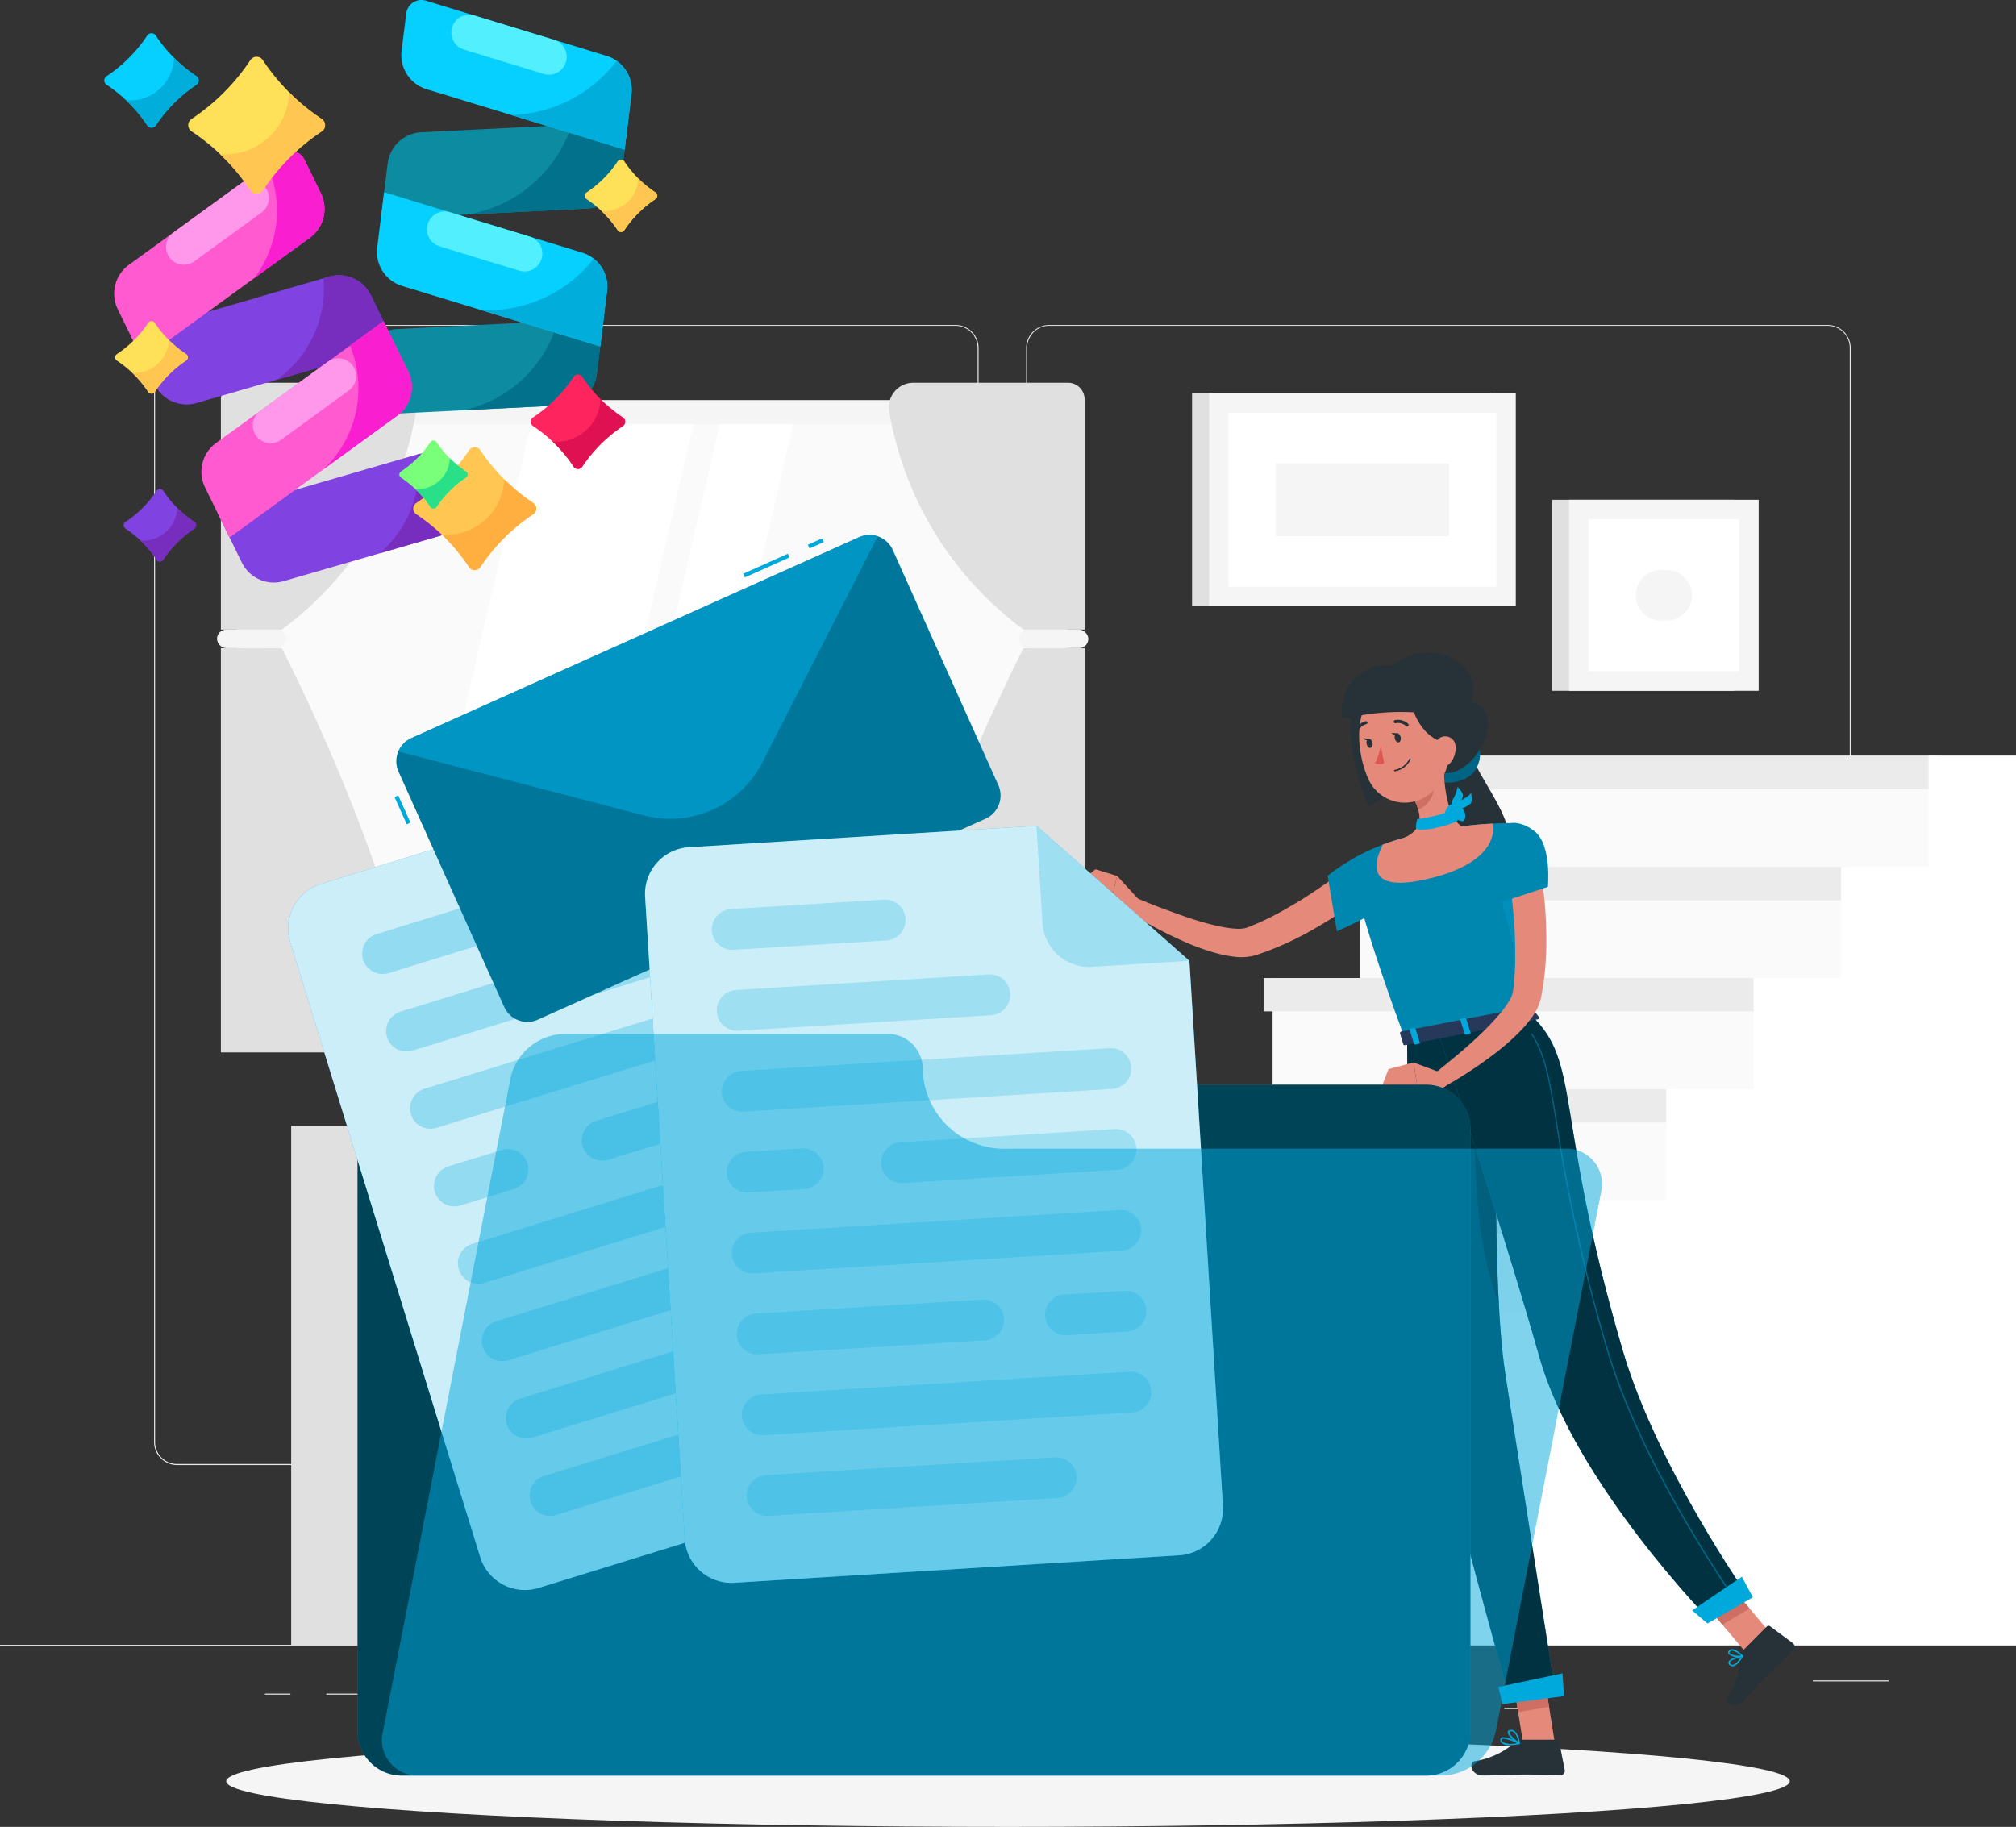 <svg xmlns="http://www.w3.org/2000/svg" width="164.138" height="148.767" viewBox="0 0 164.138 148.767">
    <rect x="0" y="0" width="164.138" height="148.767" fill="#333333" stroke="none"/>
    <g id="Group_12676" data-name="Group 12676" transform="translate(-98 -270)">
        <g id="Group_12675" data-name="Group 12675" transform="translate(98 270)">
            <g id="Documents-rafiki_1_" data-name="Documents-rafiki (1)" transform="translate(0 26.464)">
                <g id="freepik--background-complete--inject-11">
                    <rect id="Rectangle_6158" data-name="Rectangle 6158" width="164.138" height="0.082" transform="translate(0 107.477)" fill="#e6e6e6"/>
                    <rect id="Rectangle_6159" data-name="Rectangle 6159" width="6.162" height="0.082" transform="translate(147.602 110.373)" fill="#e6e6e6"/>
                    <rect id="Rectangle_6160" data-name="Rectangle 6160" width="2.853" height="0.082" transform="translate(122.47 112.625)" fill="#e6e6e6"/>
                    <rect id="Rectangle_6161" data-name="Rectangle 6161" width="6.355" height="0.082" transform="translate(91.904 111.492)" fill="#e6e6e6"/>
                    <rect id="Rectangle_6162" data-name="Rectangle 6162" width="14.178" height="0.082" transform="translate(26.567 111.449)" fill="#e6e6e6"/>
                    <rect id="Rectangle_6163" data-name="Rectangle 6163" width="2.078" height="0.082" transform="translate(21.568 111.449)" fill="#e6e6e6"/>
                    <rect id="Rectangle_6164" data-name="Rectangle 6164" width="30.753" height="0.082" transform="translate(62.142 109.506)" fill="#e6e6e6"/>
                    <path id="Path_58693" data-name="Path 58693" d="M103.468,147.836H40.081a1.874,1.874,0,0,1-1.871-1.874v-89.1A1.874,1.874,0,0,1,40.081,55h63.387a1.874,1.874,0,0,1,1.874,1.874v89.087A1.874,1.874,0,0,1,103.468,147.836ZM40.081,55.066a1.792,1.792,0,0,0-1.789,1.792v89.1a1.792,1.792,0,0,0,1.789,1.792h63.387a1.8,1.8,0,0,0,1.792-1.792v-89.1a1.8,1.8,0,0,0-1.792-1.792Z" transform="translate(-25.667 -55)" fill="#e6e6e6"/>
                    <path id="Path_58694" data-name="Path 58694" d="M319.764,147.836h-63.39a1.878,1.878,0,0,1-1.874-1.874v-89.1A1.878,1.878,0,0,1,256.374,55h63.39a1.874,1.874,0,0,1,1.868,1.858v89.1A1.874,1.874,0,0,1,319.764,147.836Zm-63.39-92.771a1.8,1.8,0,0,0-1.792,1.792v89.1a1.8,1.8,0,0,0,1.792,1.792h63.39a1.8,1.8,0,0,0,1.792-1.792v-89.1a1.8,1.8,0,0,0-1.792-1.792Z" transform="translate(-170.954 -55)" fill="#e6e6e6"/>
                    <rect id="Rectangle_6165" data-name="Rectangle 6165" width="66.394" height="47.314" transform="translate(19.273 6.132)" fill="#fafafa"/>
                    <rect id="Rectangle_6166" data-name="Rectangle 6166" width="67.047" height="47.314" transform="translate(19.848 6.132)" fill="#f5f5f5"/>
                    <rect id="Rectangle_6167" data-name="Rectangle 6167" width="43.451" height="63.607" transform="translate(85.174 8.062) rotate(90)" fill="#fafafa"/>
                    <path id="Path_58695" data-name="Path 58695" d="M100.98,123.01,111.071,79.56H124.3L114.209,123.01Z" transform="translate(-67.831 -71.498)" fill="#fff"/>
                    <path id="Path_58696" data-name="Path 58696" d="M147.8,123.01,157.894,79.56h5.975L153.775,123.01Z" transform="translate(-99.281 -71.498)" fill="#fff"/>
                    <rect id="Rectangle_6168" data-name="Rectangle 6168" width="43.451" height="0.22" transform="translate(85.174 8.062) rotate(90)" fill="#fafafa"/>
                    <path id="Path_58697" data-name="Path 58697" d="M54.78,70.679V89.43h4.96A27.963,27.963,0,0,0,70.678,71.657a1.989,1.989,0,0,0-1.97-2.327H56.129A1.349,1.349,0,0,0,54.78,70.679Z" transform="translate(-36.797 -64.626)" fill="#e0e0e0"/>
                    <path id="Path_58698" data-name="Path 58698" d="M54.78,168.086V135.17h4.96s10.068,19.385,11.234,32.916Z" transform="translate(-36.797 -108.852)" fill="#e0e0e0"/>
                    <rect id="Rectangle_6169" data-name="Rectangle 6169" width="5.627" height="1.513" rx="0.757" transform="translate(17.668 24.804)" fill="#f5f5f5"/>
                    <path id="Path_58699" data-name="Path 58699" d="M236.39,70.679V89.43h-4.97a27.906,27.906,0,0,1-10.938-17.773,1.993,1.993,0,0,1,1.97-2.327h12.593a1.352,1.352,0,0,1,1.346,1.349Z" transform="translate(-148.084 -64.626)" fill="#e0e0e0"/>
                    <path id="Path_58700" data-name="Path 58700" d="M235.844,168.086V135.17h-4.97s-10.065,19.385-11.234,32.916Z" transform="translate(-147.538 -108.852)" fill="#e0e0e0"/>
                    <rect id="Rectangle_6170" data-name="Rectangle 6170" width="5.627" height="1.513" rx="0.757" transform="translate(88.611 26.315) rotate(180)" fill="#f5f5f5"/>
                    <rect id="Rectangle_6171" data-name="Rectangle 6171" width="10.909" height="42.262" transform="translate(75.897 65.215)" fill="#fafafa"/>
                    <path id="Path_58701" data-name="Path 58701" d="M249.313,372.411h2.912V367.53H246.26Z" transform="translate(-165.419 -264.934)" fill="#f4f8ff"/>
                    <rect id="Rectangle_6172" data-name="Rectangle 6172" width="10.909" height="42.262" transform="translate(23.708 65.215)" fill="#e0e0e0"/>
                    <rect id="Rectangle_6173" data-name="Rectangle 6173" width="54.73" height="40.581" transform="translate(32.076 65.215)" fill="#fafafa"/>
                    <path id="Path_58702" data-name="Path 58702" d="M147.8,231.8c0,3.939,3.795,7.176,8.437,7.176h4.189c4.639,0,8.433-3.23,8.433-7.176Z" transform="translate(-99.281 -173.761)" fill="#ebebeb"/>
                    <path id="Path_58703" data-name="Path 58703" d="M139.028,204.33h7.879a21.981,21.981,0,0,0-1.369,5.738c0,2.127,5.994,10.456-2.57,10.456s-2.57-8.332-2.57-10.456A22.019,22.019,0,0,0,139.028,204.33Z" transform="translate(-92.938 -155.309)" fill="#e0e0e0"/>
                    <rect id="Rectangle_6174" data-name="Rectangle 6174" width="50.213" height="10.232" transform="translate(34.334 67.687)" fill="#ebebeb"/>
                    <path id="Path_58704" data-name="Path 58704" d="M100.622,372.411H97.71V367.53h5.968Z" transform="translate(-65.634 -264.934)" fill="#fafafa"/>
                    <path id="Path_58705" data-name="Path 58705" d="M176.37,273.613a1.543,1.543,0,1,0,1.543-1.543A1.543,1.543,0,0,0,176.37,273.613Z" transform="translate(-118.472 -200.811)" fill="#fafafa"/>
                    <rect id="Rectangle_6175" data-name="Rectangle 6175" width="50.213" height="10.232" transform="translate(34.334 80.391)" fill="#ebebeb"/>
                    <path id="Path_58706" data-name="Path 58706" d="M176.37,312.313a1.543,1.543,0,1,0,1.543-1.543A1.543,1.543,0,0,0,176.37,312.313Z" transform="translate(-118.472 -226.807)" fill="#fafafa"/>
                    <rect id="Rectangle_6176" data-name="Rectangle 6176" width="50.213" height="10.232" transform="translate(34.334 93.092)" fill="#ebebeb"/>
                    <circle id="Ellipse_700" data-name="Ellipse 700" cx="1.543" cy="1.543" r="1.543" transform="translate(57.898 96.667)" fill="#fafafa"/>
                    <rect id="Rectangle_6177" data-name="Rectangle 6177" width="24.368" height="17.346" transform="translate(97.055 5.561)" fill="#e0e0e0"/>
                    <rect id="Rectangle_6178" data-name="Rectangle 6178" width="24.972" height="17.346" transform="translate(98.44 5.561)" fill="#f5f5f5"/>
                    <rect id="Rectangle_6179" data-name="Rectangle 6179" width="14.162" height="21.788" transform="translate(121.82 7.153) rotate(90)" fill="#fff"/>
                    <rect id="Rectangle_6180" data-name="Rectangle 6180" width="5.912" height="14.119" transform="translate(117.985 11.276) rotate(90)" fill="#f5f5f5"/>
                    <rect id="Rectangle_6181" data-name="Rectangle 6181" width="14.831" height="15.554" transform="translate(126.36 14.234)" fill="#e0e0e0"/>
                    <rect id="Rectangle_6182" data-name="Rectangle 6182" width="15.439" height="15.554" transform="translate(127.748 14.234)" fill="#f5f5f5"/>
                    <rect id="Rectangle_6183" data-name="Rectangle 6183" width="12.369" height="12.255" transform="translate(141.595 15.826) rotate(90)" fill="#fff"/>
                    <path id="Path_58707" data-name="Path 58707" d="M405.68,117.832h0a2.062,2.062,0,0,1,2.058-2.062h.466a2.062,2.062,0,0,1,2.058,2.062h0a2.058,2.058,0,0,1-2.058,2.058h-.45a2.058,2.058,0,0,1-2.075-2.058Z" transform="translate(-272.505 -95.821)" fill="#f5f5f5"/>
                    <path id="Path_58708" data-name="Path 58708" d="M303.306,161.85H257.022V170.9H249.9v9.051h-7.12V189h-7.12v9.051h-7.12V207.1h-7.12v9.051H214.3V225.2h-7.12v9.051h96.126Z" transform="translate(-139.168 -126.774)" fill="#fafafa"/>
                    <rect id="Rectangle_6184" data-name="Rectangle 6184" width="40.585" height="2.715" transform="translate(67.28 98.427)" fill="#ebebeb"/>
                    <rect id="Rectangle_6185" data-name="Rectangle 6185" width="40.585" height="2.715" transform="translate(74.4 89.376)" fill="#ebebeb"/>
                    <rect id="Rectangle_6186" data-name="Rectangle 6186" width="40.585" height="2.715" transform="translate(81.521 80.326)" fill="#ebebeb"/>
                    <rect id="Rectangle_6187" data-name="Rectangle 6187" width="40.585" height="2.715" transform="translate(88.641 71.275)" fill="#ebebeb"/>
                    <rect id="Rectangle_6188" data-name="Rectangle 6188" width="40.585" height="2.715" transform="translate(95.761 62.228)" fill="#ebebeb"/>
                    <rect id="Rectangle_6189" data-name="Rectangle 6189" width="40.585" height="2.715" transform="translate(102.881 53.177)" fill="#ebebeb"/>
                    <rect id="Rectangle_6190" data-name="Rectangle 6190" width="40.585" height="2.715" transform="translate(110.002 44.127)" fill="#ebebeb"/>
                    <rect id="Rectangle_6191" data-name="Rectangle 6191" width="40.585" height="2.715" transform="translate(117.122 35.076)" fill="#ebebeb"/>
                    <path id="Path_58709" data-name="Path 58709" d="M376.322,161.85V170.9H369.2v9.051h-7.12V189h-7.12v9.051h-7.12V207.1h-7.12v9.051H333.6V225.2h-7.12v9.051h56.962v-72.4Z" transform="translate(-219.305 -126.774)" fill="#fff"/>
                </g>
                <g id="freepik--Shadow--inject-11" transform="translate(18.42 114.87)">
                    <ellipse id="Ellipse_701" data-name="Ellipse 701" cx="63.649" cy="3.716" rx="63.649" ry="3.716" fill="#f5f5f5"/>
                </g>
                <g id="freepik--Character--inject-11" transform="translate(87.978 26.669)">
                    <path id="Path_58710" data-name="Path 58710" d="M359.853,161.8c.46,1.54,2.83,4.422,3.017,6.52s-3.854,5.453-3.854,5.453-3.02-10.1-1.129-11.276S359.853,161.8,359.853,161.8Z" transform="translate(-327.961 -153.343)" fill="#263238"/>
                    <path id="Path_58711" data-name="Path 58711" d="M299.533,191.119c-.716.6-1.418,1.1-2.15,1.615s-1.487.985-2.255,1.425a25.547,25.547,0,0,1-2.38,1.244c-.414.187-.824.371-1.251.532-.21.085-.423.167-.64.24l-.657.23a4.347,4.347,0,0,1-1.727.125,9.867,9.867,0,0,1-1.431-.276,18.9,18.9,0,0,1-2.564-.913,34.165,34.165,0,0,1-4.658-2.478l.614-1.142c.775.328,1.569.657,2.357.942s1.582.588,2.377.834a19.939,19.939,0,0,0,2.364.617,7.714,7.714,0,0,0,1.113.135,2.321,2.321,0,0,0,.827-.085,21.212,21.212,0,0,0,2.193-.985c.364-.19.725-.384,1.08-.594s.716-.414,1.067-.63c.706-.437,1.4-.9,2.078-1.375s1.362-.985,1.97-1.467Z" transform="translate(-275.94 -171.754)" fill="#e58a7b"/>
                    <path id="Path_58712" data-name="Path 58712" d="M334.5,184.336c-.814-.637-4.182,1.448-5.2,2.318l.745,4.507s4.842-2.029,5.131-3.414A3.837,3.837,0,0,0,334.5,184.336Z" transform="translate(-309.177 -168.467)" fill="#00a9dc"/>
                    <path id="Path_58713" data-name="Path 58713" d="M334.5,184.336c-.814-.637-4.182,1.448-5.2,2.318l.745,4.507s4.842-2.029,5.131-3.414A3.837,3.837,0,0,0,334.5,184.336Z" transform="translate(-309.177 -168.467)" opacity="0.2"/>
                    <path id="Path_58714" data-name="Path 58714" d="M350.069,194.158l-10.223,1.993c-5.282-14.3-4.133-14.772-4.133-14.772a20.526,20.526,0,0,1,2.3-1.083l.138-.053c.657-.24.788-.276,1.661-.532,1.5-.358,2.905-.657,4.642-.9l.328-.046c.328-.039.627-.072.929-.1.2-.023.407-.036.6-.049l.657-.036c1.123-.056,1.927-.039,1.927-.039C348.582,187.468,349.088,190.032,350.069,194.158Z" transform="translate(-313.414 -164.649)" fill="#00a9dc"/>
                    <path id="Path_58715" data-name="Path 58715" d="M350.069,194.158l-10.223,1.993c-5.282-14.3-4.133-14.772-4.133-14.772a20.526,20.526,0,0,1,2.3-1.083l.138-.053c.657-.24.788-.276,1.661-.532,1.5-.358,2.905-.657,4.642-.9l.328-.046c.328-.039.627-.072.929-.1.2-.023.407-.036.6-.049l.657-.036c1.123-.056,1.927-.039,1.927-.039C348.582,187.468,349.088,190.032,350.069,194.158Z" transform="translate(-313.414 -164.649)" opacity="0.2"/>
                    <path id="Path_58716" data-name="Path 58716" d="M355.04,158.984c-.657,1.087,1.723,1.589,3.132.476a2.258,2.258,0,0,0-.105-3.434C357.1,155.547,355.04,158.984,355.04,158.984Z" transform="translate(-326.392 -149.5)" fill="#00a9dc"/>
                    <path id="Path_58717" data-name="Path 58717" d="M355.04,158.984c-.657,1.087,1.723,1.589,3.132.476a2.258,2.258,0,0,0-.105-3.434C357.1,155.547,355.04,158.984,355.04,158.984Z" transform="translate(-326.392 -149.5)" opacity="0.4"/>
                    <path id="Path_58718" data-name="Path 58718" d="M378.433,394.426l-2.557.19-.936-5.886,2.557-.19Z" transform="translate(-339.834 -305.716)" fill="#e58a7b"/>
                    <path id="Path_58719" data-name="Path 58719" d="M428.334,372.026l-2.17,1.366-3.864-4.583,2.17-1.369Z" transform="translate(-371.647 -291.543)" fill="#e58a7b"/>
                    <path id="Path_58720" data-name="Path 58720" d="M374.94,388.737l.519,3.27,2.521-.423-.479-3.033Z" transform="translate(-339.834 -305.723)" fill="#cf6f64"/>
                    <path id="Path_58721" data-name="Path 58721" d="M424.473,367.45l-2.173,1.366,1.6,1.9,2.219-1.31Z" transform="translate(-371.647 -291.549)" fill="#cf6f64"/>
                    <path id="Path_58722" data-name="Path 58722" d="M349,229.218s-.036,20.294,1.622,27.936c1.727,7.951,6.805,26.039,6.805,26.039l3.683-.476s-2.879-18.272-4.107-26.173c-1.336-8.611-.515-28.783-.515-28.783Z" transform="translate(-322.41 -197.716)" fill="#00a9dc"/>
                    <path id="Path_58723" data-name="Path 58723" d="M349,229.218s-.036,20.294,1.622,27.936c1.727,7.951,6.805,26.039,6.805,26.039l3.683-.476s-2.879-18.272-4.107-26.173c-1.336-8.611-.515-28.783-.515-28.783Z" transform="translate(-322.41 -197.716)" opacity="0.7"/>
                    <path id="Path_58724" data-name="Path 58724" d="M367.415,251.479l-1.806-1.8c.069,7.8.506,11.647,2.006,15.843C367.379,261.088,367.36,255.842,367.415,251.479Z" transform="translate(-333.567 -212.44)" opacity="0.5"/>
                    <path id="Path_58725" data-name="Path 58725" d="M356.74,227.6s5.505,16.772,8.236,26.433c2.882,10.193,13.932,21.466,13.932,21.466l3.171-1.832s-7.55-10.7-10.327-20.212c-5.646-19.306-3.325-23.4-7.491-27.322Z" transform="translate(-327.609 -196.621)" fill="#00a9dc"/>
                    <path id="Path_58726" data-name="Path 58726" d="M356.74,227.6s5.505,16.772,8.236,26.433c2.882,10.193,13.932,21.466,13.932,21.466l3.171-1.832s-7.55-10.7-10.327-20.212c-5.646-19.306-3.325-23.4-7.491-27.322Z" transform="translate(-327.609 -196.621)" opacity="0.7"/>
                    <path id="Path_58727" data-name="Path 58727" d="M337.727,147.09c1.464.489,2.794,4.123,2.849,5.554s-4.241,3.4-4.241,3.4-1.894-4.6-1.366-7.55C335.2,147.215,337.727,147.09,337.727,147.09Z" transform="translate(-312.922 -143.528)" fill="#263238"/>
                    <path id="Path_58728" data-name="Path 58728" d="M277.634,193.561,275.9,191.67l-.568,2.37s1.234,1.09,2.232.716Z" transform="translate(-272.924 -173.474)" fill="#e58a7b"/>
                    <path id="Path_58729" data-name="Path 58729" d="M269.215,190.02l-1.215.965,2.406,1.947.568-2.37Z" transform="translate(-268 -172.365)" fill="#e58a7b"/>
                    <path id="Path_58730" data-name="Path 58730" d="M429.5,379.772l2.029-2.045a.207.207,0,0,1,.269-.02l1.848,1.372a.41.41,0,0,1,.036.614c-.722.7-1.1,1-2,1.9-.548.555-1.293,1.418-2.052,2.183s-1.556.053-1.313-.328a5.052,5.052,0,0,0,.985-3.257A.657.657,0,0,1,429.5,379.772Z" transform="translate(-375.66 -298.412)" fill="#263238"/>
                    <path id="Path_58731" data-name="Path 58731" d="M368.981,405.93h2.882a.217.217,0,0,1,.213.177l.453,2.278a.387.387,0,0,1-.384.456c-1.008-.016-1.494-.076-2.761-.076-.778,0-2.387.079-3.463.079s-1.192-1.064-.748-1.159a6.577,6.577,0,0,0,3.388-1.6A.656.656,0,0,1,368.981,405.93Z" transform="translate(-333.11 -317.397)" fill="#263238"/>
                    <path id="Path_58732" data-name="Path 58732" d="M373.866,194.31l-1.576.939,1.819,6.838C373.711,200.015,373.889,197.74,373.866,194.31Z" transform="translate(-338.054 -175.247)" fill="#00a9dc" opacity="0.27" style="mix-blend-mode: multiply;isolation: isolate"/>
                    <path id="Path_58733" data-name="Path 58733" d="M349.81,152.787c1.119.936,2.744,2.3,4.658.706,1.641-1.372,2.79-4.973-.154-5.1C352.774,148.319,349.81,152.787,349.81,152.787Z" transform="translate(-322.954 -144.4)" fill="#263238"/>
                    <path id="Path_58734" data-name="Path 58734" d="M351.014,163.74c0,1.549.24,4.343,1.477,5.137,0,0-.112,1.6-2.889,2.134-3.05.594-1.753-1.231-1.753-1.231,1.589-.722,1.313-1.95.788-3.053Z" transform="translate(-321.453 -154.712)" fill="#e58a7b"/>
                    <path id="Path_58735" data-name="Path 58735" d="M352.225,167.45l-1.405,1.769a4.985,4.985,0,0,1,.3.794,2.093,2.093,0,0,0,1.293-1.763,2.243,2.243,0,0,0-.19-.8Z" transform="translate(-323.632 -157.204)" fill="#cf6f64"/>
                    <path id="Path_58736" data-name="Path 58736" d="M344.122,146.642c.328,2.524.529,3.585-.483,5.111a3.25,3.25,0,0,1-5.771-.223c-.985-2.137-1.353-5.909.893-7.37a3.47,3.47,0,0,1,5.361,2.482Z" transform="translate(-314.413 -141.173)" fill="#e58a7b"/>
                    <path id="Path_58737" data-name="Path 58737" d="M344.164,137.287c-1.707,1.211,1.717,1.569,1.72,3.325,0,.725,1.192,3.027,2.886,2.9l1.641-2.915C352.138,137.8,348.057,134.52,344.164,137.287Z" transform="translate(-318.841 -136.24)" fill="#263238"/>
                    <path id="Path_58738" data-name="Path 58738" d="M336.909,139.415a3.637,3.637,0,0,0-3.969,4.379,19.565,19.565,0,0,1,6.414-.509C343.471,143.705,336.909,139.415,336.909,139.415Z" transform="translate(-311.586 -138.368)" fill="#263238"/>
                    <path id="Path_58739" data-name="Path 58739" d="M357.514,157.854a1.855,1.855,0,0,1-.43,1.352c-.423.5-.985.2-1.182-.384-.167-.532-.148-1.428.423-1.71a.837.837,0,0,1,1.188.742Z" transform="translate(-326.985 -150.208)" fill="#e58a7b"/>
                    <path id="Path_58740" data-name="Path 58740" d="M346.388,156.586c.039.2-.036.387-.167.414s-.272-.118-.312-.328.036-.391.167-.417S346.349,156.382,346.388,156.586Z" transform="translate(-320.326 -149.682)" fill="#263238"/>
                    <path id="Path_58741" data-name="Path 58741" d="M339.4,157.96c.039.2-.036.391-.167.417s-.272-.118-.312-.328.036-.391.167-.414S339.358,157.753,339.4,157.96Z" transform="translate(-315.631 -150.61)" fill="#263238"/>
                    <path id="Path_58742" data-name="Path 58742" d="M338.585,157.563l-.515-.043S338.4,157.852,338.585,157.563Z" transform="translate(-315.068 -150.534)" fill="#263238"/>
                    <path id="Path_58743" data-name="Path 58743" d="M341.493,159.34a5.613,5.613,0,0,1-.473,1.435.89.89,0,0,0,.752,0Z" transform="translate(-317.049 -151.757)" fill="#df5753"/>
                    <path id="Path_58744" data-name="Path 58744" d="M345.8,163.578a.059.059,0,0,1-.01-.118,1.641,1.641,0,0,0,1.188-.886.06.06,0,1,1,.112.046,1.73,1.73,0,0,1-1.277.959Z" transform="translate(-320.218 -153.904)" fill="#263238"/>
                    <path id="Path_58745" data-name="Path 58745" d="M346.785,153.482a.125.125,0,0,1-.082-.03.965.965,0,0,0-.84-.249.129.129,0,1,1-.062-.249,1.218,1.218,0,0,1,1.067.305.121.121,0,0,1,0,.171A.118.118,0,0,1,346.785,153.482Z" transform="translate(-320.195 -147.451)" fill="#263238"/>
                    <path id="Path_58746" data-name="Path 58746" d="M336.281,154.168a.1.1,0,0,1-.046,0,.121.121,0,0,1-.066-.161,1.2,1.2,0,0,1,.831-.732.122.122,0,1,1,.046.24.985.985,0,0,0-.657.588.125.125,0,0,1-.108.066Z" transform="translate(-313.784 -147.681)" fill="#263238"/>
                    <path id="Path_58747" data-name="Path 58747" d="M429,385.888a.348.348,0,0,1-.282-.158.207.207,0,0,1-.036-.2c.115-.309,1.021-.506,1.123-.529a.062.062,0,0,1,.062.026.056.056,0,0,1,0,.066c-.177.292-.525.781-.85.8Zm.686-.739c-.358.092-.831.256-.89.42a.082.082,0,0,0,.02.089.223.223,0,0,0,.2.108C429.19,385.756,429.436,385.53,429.689,385.149Z" transform="translate(-375.928 -303.336)" fill="#00a9dc"/>
                    <path id="Path_58748" data-name="Path 58748" d="M429.486,384.13a1.2,1.2,0,0,1-.86-.259.213.213,0,0,1,.023-.266.328.328,0,0,1,.24-.125h.026c.368,0,.873.5.893.515a.059.059,0,0,1,.016.059.062.062,0,0,1-.043.043A1.183,1.183,0,0,1,429.486,384.13Zm-.571-.529h-.02a.2.2,0,0,0-.151.079c-.046.062-.033.1-.016.121.1.151.6.236.909.2a1.451,1.451,0,0,0-.722-.4Z" transform="translate(-375.873 -302.317)" fill="#00a9dc"/>
                    <path id="Path_58749" data-name="Path 58749" d="M372.858,405.969a.985.985,0,0,1-.627-.158.328.328,0,0,1-.125-.292.19.19,0,0,1,.092-.164c.3-.177,1.359.348,1.477.407a.062.062,0,0,1-.013.115,4.376,4.376,0,0,1-.8.092Zm-.486-.532a.217.217,0,0,0-.112.023.062.062,0,0,0-.033.062.23.23,0,0,0,.082.2,1.657,1.657,0,0,0,1.146.072A3.433,3.433,0,0,0,372.372,405.438Z" transform="translate(-337.93 -316.987)" fill="#00a9dc"/>
                    <path id="Path_58750" data-name="Path 58750" d="M374.884,404.642h-.023c-.328-.141-.962-.7-.916-.985,0-.066.059-.151.223-.167h.049c.571,0,.719,1.044.725,1.09a.048.048,0,0,1-.059.062Zm-.657-1.037h-.036c-.105,0-.112.049-.112.062-.026.174.407.611.735.8-.066-.256-.233-.86-.6-.86Z" transform="translate(-339.164 -315.758)" fill="#00a9dc"/>
                    <path id="Path_58751" data-name="Path 58751" d="M345.575,156.2l-.515-.046S345.385,156.485,345.575,156.2Z" transform="translate(-319.763 -149.614)" fill="#263238"/>
                    <path id="Path_58752" data-name="Path 58752" d="M345.375,183.223c-5.492,1.224-3.795-2.1-3.467-2.83l.138-.053c.657-.24.788-.276,1.661-.532a33.064,33.064,0,0,1,4.642-.9l.328-.046c.328-.043.627-.075.929-.1.2-.023.407-.036.6-.049l.657-.039h0C350.975,179.182,351.247,181.92,345.375,183.223Z" transform="translate(-317.307 -164.741)" fill="#e58a7b"/>
                    <path id="Path_58753" data-name="Path 58753" d="M357.9,224.107l.64.827c.049.062-.02.151-.138.174L347.676,227.2c-.092.02-.177,0-.194-.069l-.272-.9a.169.169,0,0,1,.151-.151l10.354-2.016a.187.187,0,0,1,.181.043Z" transform="translate(-321.207 -195.229)" fill="#26395a"/>
                    <path id="Path_58754" data-name="Path 58754" d="M375.226,225.814l.279-.053c.056,0,.092-.046.082-.082l-.361-1.162c0-.036-.066-.053-.121-.043l-.276.053c-.056,0-.092.049-.082.082l.361,1.165C375.118,225.807,375.173,225.827,375.226,225.814Z" transform="translate(-339.703 -195.507)" fill="#00a9dc"/>
                    <path id="Path_58755" data-name="Path 58755" d="M352.707,238.734l-2.137-.794.328,2.032s1.549.558,2.341-.158Z" transform="translate(-323.464 -204.554)" fill="#e58a7b"/>
                    <path id="Path_58756" data-name="Path 58756" d="M343.329,238.478l-.509,1.333,2.872.161-.328-2.032Z" transform="translate(-318.258 -204.554)" fill="#e58a7b"/>
                    <path id="Path_58757" data-name="Path 58757" d="M350.074,230.714l.279-.053c.053,0,.092-.046.079-.082l-.361-1.162c0-.036-.062-.053-.118-.043l-.279.053c-.056,0-.092.049-.079.082l.361,1.165C349.965,230.707,350.018,230.727,350.074,230.714Z" transform="translate(-322.807 -198.799)" fill="#00a9dc"/>
                    <path id="Path_58758" data-name="Path 58758" d="M362.649,228.254l.276-.053c.056,0,.092-.046.082-.082l-.361-1.162c0-.036-.066-.053-.121-.043l-.276.053c-.056,0-.092.049-.082.082l.361,1.165a.105.105,0,0,0,.121.039Z" transform="translate(-331.253 -197.146)" fill="#00a9dc"/>
                    <path id="Path_58759" data-name="Path 58759" d="M354.106,175.406c.233-.089.525.732.453.837-.167.24-3.234,1.077-3.371.607a2.05,2.05,0,0,1,.115-.748A11.073,11.073,0,0,0,354.106,175.406Z" transform="translate(-323.878 -162.544)" fill="#00a9dc"/>
                    <path id="Path_58760" data-name="Path 58760" d="M358.444,174.388c.118-.272.456-.709.752-.46s.42.788.227.876S358.24,174.844,358.444,174.388Z" transform="translate(-328.735 -161.506)" fill="#00a9dc"/>
                    <path id="Path_58761" data-name="Path 58761" d="M360.253,175.233c.2-.217.657-.515.863-.181s.131.883-.079.9S359.909,175.591,360.253,175.233Z" transform="translate(-329.918 -162.21)" fill="#00a9dc"/>
                    <path id="Path_58762" data-name="Path 58762" d="M360.742,172.623a.909.909,0,0,1,.456-.876c.374-.243.739-.4.883-.657a1.812,1.812,0,0,1,.036.735c-.076.351-1.241.62-1.162.926Z" transform="translate(-330.294 -159.65)" fill="#00a9dc"/>
                    <path id="Path_58763" data-name="Path 58763" d="M360.2,171.6a.909.909,0,0,1-.092-.985,2.916,2.916,0,0,0,.387-1.024,1.829,1.829,0,0,1,.43.6c.125.328-.706,1.192-.473,1.408Z" transform="translate(-329.802 -158.642)" fill="#00a9dc"/>
                    <path id="Path_58764" data-name="Path 58764" d="M396.291,276.769a.039.039,0,0,1-.033-.02c-.076-.105-7.58-10.813-10.331-20.222a137.888,137.888,0,0,1-4.13-18.41c-.568-3.506-.913-5.623-2.042-7.36a.041.041,0,0,1,.056-.059c1.142,1.753,1.487,3.877,2.055,7.393A138.258,138.258,0,0,0,386,256.475c2.748,9.4,10.246,20.09,10.321,20.2a.046.046,0,0,1,0,.056A.043.043,0,0,1,396.291,276.769Z" transform="translate(-343.061 -199.683)" fill="#00a9dc"/>
                    <path id="Path_58765" data-name="Path 58765" d="M396.291,276.769a.039.039,0,0,1-.033-.02c-.076-.105-7.58-10.813-10.331-20.222a137.888,137.888,0,0,1-4.13-18.41c-.568-3.506-.913-5.623-2.042-7.36a.041.041,0,0,1,.056-.059c1.142,1.753,1.487,3.877,2.055,7.393A138.258,138.258,0,0,0,386,256.475c2.748,9.4,10.246,20.09,10.321,20.2a.046.046,0,0,1,0,.056A.043.043,0,0,1,396.291,276.769Z" transform="translate(-343.061 -199.683)" opacity="0.4"/>
                    <path id="Path_58766" data-name="Path 58766" d="M376.964,391.335l-5.016.65-.328-1.4,5.223-1.106Z" transform="translate(-337.604 -306.348)" fill="#00a9dc"/>
                    <path id="Path_58767" data-name="Path 58767" d="M424.617,367.178l-3.7,2.137-1.247-1.067,4.048-2.738Z" transform="translate(-369.881 -290.246)" fill="#00a9dc"/>
                    <path id="Path_58768" data-name="Path 58768" d="M364.063,189.13c.177.913.279,1.773.378,2.662s.135,1.769.161,2.659a26.289,26.289,0,0,1-.059,2.689c-.036.45-.076.9-.138,1.352-.026.223-.056.45-.1.676l-.121.7a4.373,4.373,0,0,1-.725,1.572,9.738,9.738,0,0,1-.932,1.119,18.6,18.6,0,0,1-2.035,1.806,34.024,34.024,0,0,1-4.419,2.886l-.7-1.09c.657-.522,1.313-1.06,1.97-1.609s1.28-1.1,1.881-1.681A20.57,20.57,0,0,0,360.9,201.1a7.808,7.808,0,0,0,.657-.913,2.3,2.3,0,0,0,.328-.765,21.734,21.734,0,0,0,.187-2.4q0-.616,0-1.231c0-.41-.016-.827-.036-1.241-.039-.827-.115-1.641-.2-2.482s-.2-1.671-.328-2.449Z" transform="translate(-326.689 -171.767)" fill="#e58a7b"/>
                    <path id="Path_58769" data-name="Path 58769" d="M373.15,179.219c1.4,1.136,1.067,4.51,1.067,4.51l-4.727,1.556s.217-3.89.453-5.289C370.219,178.333,371.768,178.1,373.15,179.219Z" transform="translate(-336.173 -164.647)" fill="#00a9dc"/>
                    <path id="Path_58770" data-name="Path 58770" d="M373.15,179.219c1.4,1.136,1.067,4.51,1.067,4.51l-4.727,1.556s.217-3.89.453-5.289C370.219,178.333,371.768,178.1,373.15,179.219Z" transform="translate(-336.173 -164.647)" opacity="0.2"/>
                </g>
                <g id="freepik--Documents--inject-11" transform="translate(23.466 17.1)">
                    <path id="Path_58771" data-name="Path 58771" d="M122.082,217.8h0a3.611,3.611,0,0,0-3.519-2.8H92.3a3.611,3.611,0,0,0-3.611,3.611v58.374A3.611,3.611,0,0,0,92.3,280.6h83.382a3.611,3.611,0,0,0,3.611-3.611V227.95a3.611,3.611,0,0,0-3.611-3.611H130.3a8.431,8.431,0,0,1-8.217-6.541Z" transform="translate(-83.042 -179.576)" fill="#00a9dc"/>
                    <path id="Path_58772" data-name="Path 58772" d="M122.082,217.8h0a3.611,3.611,0,0,0-3.519-2.8H92.3a3.611,3.611,0,0,0-3.611,3.611v58.374A3.611,3.611,0,0,0,92.3,280.6h83.382a3.611,3.611,0,0,0,3.611-3.611V227.95a3.611,3.611,0,0,0-3.611-3.611H130.3a8.431,8.431,0,0,1-8.217-6.541Z" transform="translate(-83.042 -179.576)" opacity="0.6"/>
                    <path id="Path_58773" data-name="Path 58773" d="M162.17,168.15l2.341,7.58a3.811,3.811,0,0,0,4.763,2.515l7.577-2.341Z" transform="translate(-132.4 -148.106)" fill="#00a9dc" opacity="0.22"/>
                    <path id="Path_58774" data-name="Path 58774" d="M101.254,168.15l-27.083,8.368a3.8,3.8,0,0,0-2.518,4.76l15.462,50.055a3.808,3.808,0,0,0,4.763,2.515l34.663-10.708a3.8,3.8,0,0,0,2.515-4.76L115.924,175.9Z" transform="translate(-71.484 -148.106)" fill="#00a9dc"/>
                    <path id="Path_58775" data-name="Path 58775" d="M101.254,168.15l-27.083,8.368a3.8,3.8,0,0,0-2.518,4.76l15.462,50.055a3.808,3.808,0,0,0,4.763,2.515l34.663-10.708a3.8,3.8,0,0,0,2.515-4.76L115.924,175.9Z" transform="translate(-71.484 -148.106)" fill="#fff" opacity="0.8"/>
                    <g id="Group_12655" data-name="Group 12655" transform="translate(19.655 69.596)" opacity="0.28">
                        <path id="Path_58776" data-name="Path 58776" d="M156.045,322.347l-22.533,6.959a1.668,1.668,0,0,1-2.081-1.1h0a1.668,1.668,0,0,1,1.1-2.078l22.533-6.963a1.668,1.668,0,0,1,2.081,1.1h0a1.668,1.668,0,0,1-1.1,2.078Z" transform="translate(-131.358 -319.096)" fill="#00a9dc"/>
                    </g>
                    <g id="Group_12656" data-name="Group 12656" transform="translate(6.022 28.751)" opacity="0.28">
                        <path id="Path_58777" data-name="Path 58777" d="M103.9,197.925,91.982,201.6a1.671,1.671,0,0,1-2.081-1.1h0a1.671,1.671,0,0,1,1.1-2.081l11.916-3.68a1.664,1.664,0,0,1,2.081,1.1h0a1.671,1.671,0,0,1-1.1,2.081Z" transform="translate(-89.828 -194.672)" fill="#00a9dc"/>
                    </g>
                    <g id="Group_12657" data-name="Group 12657" transform="translate(7.974 32.655)" opacity="0.28">
                        <path id="Path_58778" data-name="Path 58778" d="M117.617,209.816,97.92,215.9a1.668,1.668,0,0,1-2.071-1.1h0a1.664,1.664,0,0,1,1.1-2.078l19.7-6.083a1.668,1.668,0,0,1,2.081,1.1h0a1.674,1.674,0,0,1-1.106,2.081Z" transform="translate(-95.775 -206.565)" fill="#00a9dc"/>
                    </g>
                    <g id="Group_12658" data-name="Group 12658" transform="translate(9.918 36.165)" opacity="0.28">
                        <path id="Path_58779" data-name="Path 58779" d="M132.592,220.508l-28.744,8.863a1.664,1.664,0,0,1-2.078-1.1h0a1.671,1.671,0,0,1,1.1-2.081l28.744-8.863a1.668,1.668,0,0,1,2.078,1.1h0A1.668,1.668,0,0,1,132.592,220.508Z" transform="translate(-101.697 -217.258)" fill="#00a9dc"/>
                    </g>
                    <g id="Group_12659" data-name="Group 12659" transform="translate(23.9 42.469)" opacity="0.28">
                        <path id="Path_58780" data-name="Path 58780" d="M163.148,239.71l-16.709,5.164a1.668,1.668,0,0,1-2.078-1.1h0a1.668,1.668,0,0,1,1.1-2.078l16.709-5.164a1.674,1.674,0,0,1,2.081,1.1h0A1.668,1.668,0,0,1,163.148,239.71Z" transform="translate(-144.288 -236.461)" fill="#00a9dc"/>
                    </g>
                    <g id="Group_12660" data-name="Group 12660" transform="translate(11.865 49.998)" opacity="0.28">
                        <path id="Path_58781" data-name="Path 58781" d="M114.15,262.648,109.781,264a1.668,1.668,0,0,1-2.081-1.1h0a1.668,1.668,0,0,1,1.1-2.081l4.369-1.349a1.671,1.671,0,0,1,2.081,1.1h0A1.674,1.674,0,0,1,114.15,262.648Z" transform="translate(-107.626 -259.397)" fill="#00a9dc"/>
                    </g>
                    <g id="Group_12661" data-name="Group 12661" transform="translate(13.814 48.774)" opacity="0.28">
                        <path id="Path_58782" data-name="Path 58782" d="M144.461,258.918l-28.744,8.88a1.668,1.668,0,0,1-2.078-1.1h0a1.664,1.664,0,0,1,1.1-2.078l28.744-8.88a1.668,1.668,0,0,1,2.078,1.1h0a1.668,1.668,0,0,1-1.1,2.081Z" transform="translate(-113.565 -255.668)" fill="#00a9dc"/>
                    </g>
                    <g id="Group_12662" data-name="Group 12662" transform="translate(15.762 58.504)" opacity="0.28">
                        <path id="Path_58783" data-name="Path 58783" d="M139.3,288.559l-17.651,5.453a1.668,1.668,0,0,1-2.078-1.1h0a1.671,1.671,0,0,1,1.1-2.081l17.651-5.453a1.671,1.671,0,0,1,2.081,1.1h0a1.664,1.664,0,0,1-1.1,2.078Z" transform="translate(-119.497 -285.308)" fill="#00a9dc"/>
                    </g>
                    <g id="Group_12663" data-name="Group 12663" transform="translate(39.792 55.079)" opacity="0.28">
                        <path id="Path_58784" data-name="Path 58784" d="M199.563,278.127l-4.711,1.454a1.671,1.671,0,0,1-2.081-1.1h0a1.668,1.668,0,0,1,1.1-2.078l4.711-1.454a1.664,1.664,0,0,1,2.078,1.1h0A1.668,1.668,0,0,1,199.563,278.127Z" transform="translate(-192.698 -274.875)" fill="#00a9dc"/>
                    </g>
                    <g id="Group_12664" data-name="Group 12664" transform="translate(17.711 61.374)" opacity="0.28">
                        <path id="Path_58785" data-name="Path 58785" d="M156.328,297.317l-28.737,8.863a1.668,1.668,0,0,1-2.081-1.1h0a1.664,1.664,0,0,1,1.1-2.078l28.74-8.88a1.674,1.674,0,0,1,2.081,1.1h0a1.668,1.668,0,0,1-1.1,2.094Z" transform="translate(-125.436 -294.051)" fill="#00a9dc"/>
                    </g>
                    <path id="Path_58786" data-name="Path 58786" d="M138.726,108.312l8.594,19.152a2.071,2.071,0,0,1-1.037,2.731L109.825,146.56a2.068,2.068,0,0,1-2.731-1.037l-8.6-19.152a2.068,2.068,0,0,1,1.037-2.735l36.458-16.365A2.075,2.075,0,0,1,138.726,108.312Z" transform="translate(-89.506 -107.092)" fill="#00a9dc"/>
                    <path id="Path_58787" data-name="Path 58787" d="M138.726,108.312l8.594,19.152a2.071,2.071,0,0,1-1.037,2.731L109.825,146.56a2.068,2.068,0,0,1-2.731-1.037l-8.6-19.152a2.068,2.068,0,0,1,1.037-2.735l36.458-16.365A2.075,2.075,0,0,1,138.726,108.312Z" transform="translate(-89.506 -107.092)" opacity="0.3"/>
                    <rect id="Rectangle_6192" data-name="Rectangle 6192" width="1.277" height="0.328" transform="matrix(0.912, -0.409, 0.409, 0.912, 42.31, 0.797)" fill="#00a9dc"/>
                    <rect id="Rectangle_6193" data-name="Rectangle 6193" width="3.982" height="0.328" transform="matrix(0.912, -0.409, 0.409, 0.912, 37.045, 3.157)" fill="#00a9dc"/>
                    <rect id="Rectangle_6194" data-name="Rectangle 6194" width="0.328" height="2.429" transform="translate(8.658 21.344) rotate(-24.18)" fill="#00a9dc"/>
                    <path id="Path_58788" data-name="Path 58788" d="M137.839,107.2l-9.4,18.416a8.42,8.42,0,0,1-9.618,4.317L98.81,124.719a2.1,2.1,0,0,1,1.057-1.083l36.458-16.365A2.068,2.068,0,0,1,137.839,107.2Z" transform="translate(-89.839 -107.091)" fill="#00a9dc" opacity="0.6"/>
                    <path id="Path_58789" data-name="Path 58789" d="M191.851,179.23l-28.291,1.746a3.808,3.808,0,0,0-3.575,4.035l3.227,52.288a3.808,3.808,0,0,0,4.041,3.572l36.209-2.236a3.8,3.8,0,0,0,3.565-4.035L204.3,190.227Z" transform="translate(-130.928 -155.549)" fill="#00a9dc"/>
                    <path id="Path_58790" data-name="Path 58790" d="M191.851,179.23l-28.291,1.746a3.808,3.808,0,0,0-3.575,4.035l3.227,52.288a3.808,3.808,0,0,0,4.041,3.572l36.209-2.236a3.8,3.8,0,0,0,3.565-4.035L204.3,190.227Z" transform="translate(-130.928 -155.549)" fill="#fff" opacity="0.8"/>
                    <g id="Group_12665" data-name="Group 12665" transform="translate(37.331 75.106)" opacity="0.22">
                        <path id="Path_58791" data-name="Path 58791" d="M210.5,339.2l-23.541,1.454a1.668,1.668,0,0,1-1.76-1.559h0a1.671,1.671,0,0,1,1.556-1.763l23.541-1.451a1.668,1.668,0,0,1,1.763,1.556h0A1.668,1.668,0,0,1,210.5,339.2Z" transform="translate(-185.201 -335.881)" fill="#00a9dc"/>
                    </g>
                    <g id="Group_12666" data-name="Group 12666" transform="translate(34.485 29.692)" opacity="0.22">
                        <path id="Path_58792" data-name="Path 58792" d="M190.749,200.869l-12.451.762a1.671,1.671,0,0,1-1.763-1.556h0a1.671,1.671,0,0,1,1.559-1.763l12.451-.768a1.664,1.664,0,0,1,1.76,1.556h0a1.668,1.668,0,0,1-1.556,1.769Z" transform="translate(-176.532 -197.541)" fill="#00a9dc"/>
                    </g>
                    <g id="Group_12667" data-name="Group 12667" transform="translate(34.892 35.785)" opacity="0.22">
                        <path id="Path_58793" data-name="Path 58793" d="M200.11,219.422l-20.573,1.267a1.664,1.664,0,0,1-1.763-1.556h0a1.668,1.668,0,0,1,1.559-1.763L199.9,216.1a1.664,1.664,0,0,1,1.763,1.556h0a1.668,1.668,0,0,1-1.556,1.763Z" transform="translate(-177.771 -216.1)" fill="#00a9dc"/>
                    </g>
                    <g id="Group_12668" data-name="Group 12668" transform="translate(35.292 41.786)" opacity="0.22">
                        <path id="Path_58794" data-name="Path 58794" d="M210.787,237.706l-30.024,1.851A1.671,1.671,0,0,1,178.994,238h0a1.664,1.664,0,0,1,1.556-1.76l30.027-1.855a1.668,1.668,0,0,1,1.76,1.559h0A1.668,1.668,0,0,1,210.787,237.706Z" transform="translate(-178.991 -234.382)" fill="#00a9dc"/>
                    </g>
                    <g id="Group_12669" data-name="Group 12669" transform="translate(48.275 48.374)" opacity="0.22">
                        <path id="Path_58795" data-name="Path 58795" d="M237.761,257.772l-17.454,1.077a1.668,1.668,0,0,1-1.763-1.556h0a1.664,1.664,0,0,1,1.556-1.763l17.454-1.077a1.664,1.664,0,0,1,1.763,1.556h0a1.668,1.668,0,0,1-1.556,1.763Z" transform="translate(-218.54 -254.45)" fill="#00a9dc"/>
                    </g>
                    <g id="Group_12670" data-name="Group 12670" transform="translate(35.706 49.944)" opacity="0.22">
                        <path id="Path_58796" data-name="Path 58796" d="M186.58,262.553l-4.566.282a1.664,1.664,0,0,1-1.76-1.556h0a1.668,1.668,0,0,1,1.556-1.763l4.566-.282a1.671,1.671,0,0,1,1.763,1.559h0A1.668,1.668,0,0,1,186.58,262.553Z" transform="translate(-180.251 -259.232)" fill="#00a9dc"/>
                    </g>
                    <g id="Group_12671" data-name="Group 12671" transform="translate(36.11 54.96)" opacity="0.22">
                        <path id="Path_58797" data-name="Path 58797" d="M213.274,277.833l-30.027,1.851a1.668,1.668,0,0,1-1.763-1.556h0a1.671,1.671,0,0,1,1.559-1.763l30.024-1.851a1.668,1.668,0,0,1,1.763,1.559h0A1.664,1.664,0,0,1,213.274,277.833Z" transform="translate(-181.482 -274.511)" fill="#00a9dc"/>
                    </g>
                    <g id="Group_12672" data-name="Group 12672" transform="translate(36.517 62.261)" opacity="0.22">
                        <path id="Path_58798" data-name="Path 58798" d="M202.926,300.073l-18.439,1.139a1.671,1.671,0,0,1-1.763-1.559h0a1.668,1.668,0,0,1,1.559-1.76l18.439-1.139a1.668,1.668,0,0,1,1.76,1.559h0A1.661,1.661,0,0,1,202.926,300.073Z" transform="translate(-182.722 -296.752)" fill="#00a9dc"/>
                    </g>
                    <g id="Group_12673" data-name="Group 12673" transform="translate(61.619 61.548)" opacity="0.22">
                        <path id="Path_58799" data-name="Path 58799" d="M265.877,297.9l-4.924.3a1.664,1.664,0,0,1-1.76-1.556h0a1.664,1.664,0,0,1,1.556-1.763l4.924-.3a1.664,1.664,0,0,1,1.763,1.556h0a1.671,1.671,0,0,1-1.559,1.763Z" transform="translate(-259.19 -294.58)" fill="#00a9dc"/>
                    </g>
                    <g id="Group_12674" data-name="Group 12674" transform="translate(36.924 68.133)" opacity="0.22">
                        <path id="Path_58800" data-name="Path 58800" d="M215.751,317.963l-30.024,1.851a1.668,1.668,0,0,1-1.763-1.556h0a1.668,1.668,0,0,1,1.556-1.763l30.027-1.851a1.664,1.664,0,0,1,1.76,1.556h0A1.664,1.664,0,0,1,215.751,317.963Z" transform="translate(-183.961 -314.641)" fill="#00a9dc"/>
                    </g>
                    <path id="Path_58801" data-name="Path 58801" d="M257.07,179.23l.489,7.918a3.808,3.808,0,0,0,4.035,3.568l7.928-.489Z" transform="translate(-196.147 -155.549)" fill="#00a9dc" opacity="0.22"/>
                    <path id="Path_58802" data-name="Path 58802" d="M138.8,233.665h0a2.84,2.84,0,0,0-2.954-2.8H109.551a4.591,4.591,0,0,0-4.314,3.611L94.86,287.64a2.889,2.889,0,0,0,2.905,3.611h83.382a4.6,4.6,0,0,0,4.314-3.611l8.558-43.825a2.888,2.888,0,0,0-2.905-3.611H145.743A6.632,6.632,0,0,1,138.8,233.665Z" transform="translate(-87.14 -190.232)" fill="#00a9dc" opacity="0.5"/>
                </g>
            </g>
            <g id="Group_1_" data-name="Group (1)" transform="translate(8.494 0)">
                <path id="Path_58803" data-name="Path 58803" d="M67.069,89.886l15.36-.765a2.9,2.9,0,0,0,2.735-2.541l.559-4.508-16.838.839a2.9,2.9,0,0,0-2.735,2.541l-.377,3.039A1.243,1.243,0,0,0,67.069,89.886Z" transform="translate(-45.07 -56.117)" fill="#0d8ba0"/>
                <path id="Path_58804" data-name="Path 58804" d="M104.155,82.072l-.559,4.509a2.9,2.9,0,0,1-2.736,2.541l-8.14.406a10.188,10.188,0,0,0,7.7-7.269Z" transform="translate(-63.502 -56.117)" fill="#02718c"/>
                <path id="Path_58805" data-name="Path 58805" d="M71.5,39.29l16.838-.839a2.9,2.9,0,0,0,2.736-2.541l.558-4.508-16.838.839a2.9,2.9,0,0,0-2.735,2.541Z" transform="translate(-48.989 -21.471)" fill="#0d8ba0"/>
                <path id="Path_58806" data-name="Path 58806" d="M107.025,31.4l-.559,4.509a2.9,2.9,0,0,1-2.736,2.541l-9.717.484a10.834,10.834,0,0,0,8.44-7.305Z" transform="translate(-64.386 -21.47)" fill="#02718c"/>
                <path id="Path_58807" data-name="Path 58807" d="M88.69,28.21,72.566,23.287a2.9,2.9,0,0,1-2.032-3.132l.559-4.508L87.216,20.57A2.9,2.9,0,0,1,89.249,23.7Zm1.985-16.025L74.552,7.263a2.9,2.9,0,0,1-2.032-3.132L72.9,1.091a1.244,1.244,0,0,1,1.6-1.036L89.2,4.545a2.9,2.9,0,0,1,2.033,3.132Z" transform="translate(-48.316 0)" fill="#06d0ff"/>
                <path id="Path_58808" data-name="Path 58808" d="M109.53,18.389l-.559,4.509-9.232-2.819a11.223,11.223,0,0,0,8.591-4.412A2.9,2.9,0,0,1,109.53,18.389Zm-1.986,16.025-.559,4.509L97.27,35.955a10.932,10.932,0,0,0,9.19-4.178A2.9,2.9,0,0,1,107.544,34.413Z" transform="translate(-66.612 -10.712)" fill="#00addb"/>
                <path id="Path_58809" data-name="Path 58809" d="M83.4,21.082h0a1.451,1.451,0,0,0,1.016,1.566l6.518,1.99a1.451,1.451,0,0,0,.847-2.775l-6.518-1.99A1.451,1.451,0,0,0,83.4,21.082ZM85.383,5.058h0A1.451,1.451,0,0,0,86.4,6.624l6.518,1.99a1.451,1.451,0,0,0,.847-2.775l-6.518-1.99A1.451,1.451,0,0,0,85.383,5.058Z" transform="translate(-57.119 -2.588)" fill="#52efff"/>
                <path id="Path_58810" data-name="Path 58810" d="M34.242,91.505l-14.77,4.285a2.9,2.9,0,0,1-3.414-1.51l-2-4.079L30.25,85.5a2.9,2.9,0,0,1,3.414,1.51l1.347,2.75A1.244,1.244,0,0,1,34.242,91.505ZM28.56,76.592,12.37,81.29a2.9,2.9,0,0,1-3.414-1.51l-2-4.079L23.148,71a2.9,2.9,0,0,1,3.414,1.51Z" transform="translate(-4.861 -48.469)" fill="#8042e0"/>
                <path id="Path_58811" data-name="Path 58811" d="M5.157,55.842,18.795,45.93a2.9,2.9,0,0,0,.9-3.624l-1.347-2.75A1.244,1.244,0,0,0,16.5,39.1L4.059,48.139a2.9,2.9,0,0,0-.9,3.623Z" transform="translate(-2.062 -26.57)" fill="#ff5ad0"/>
                <path id="Path_58812" data-name="Path 58812" d="M24.362,47.227h0a1.451,1.451,0,0,1-.45,1.812L18.4,53.045A1.451,1.451,0,0,1,16.693,50.7l5.513-4.007A1.451,1.451,0,0,1,24.362,47.227Z" transform="translate(-11.109 -31.736)" fill="#ff97eb"/>
                <path id="Path_58813" data-name="Path 58813" d="M59.477,87.014l1.347,2.75a1.243,1.243,0,0,1-.77,1.741L53.1,93.522a9.114,9.114,0,0,0,3.1-8.056A2.9,2.9,0,0,1,59.477,87.014Zm-7.1-14.5,2,4.079-9.665,2.8a9.1,9.1,0,0,0,3.8-8.261L48.96,71A2.9,2.9,0,0,1,52.374,72.513Z" transform="translate(-30.672 -48.469)" fill="#772dbd"/>
                <path id="Path_58814" data-name="Path 58814" d="M42.99,39.557l1.347,2.75a2.9,2.9,0,0,1-.9,3.623l-4.534,3.3a9.09,9.09,0,0,0,1.047-9.262l1.192-.867A1.244,1.244,0,0,1,42.99,39.557Z" transform="translate(-26.703 -26.57)" fill="#f91ed0"/>
                <path id="Path_58815" data-name="Path 58815" d="M27.616,100.329l13.637-9.912a2.9,2.9,0,0,0,.9-3.623l-2-4.079L26.518,92.626a2.9,2.9,0,0,0-.9,3.624Z" transform="translate(-17.418 -56.556)" fill="#ff5ad0"/>
                <path id="Path_58816" data-name="Path 58816" d="M46.819,93.079h0a1.45,1.45,0,0,1-.45,1.811L40.856,98.9A1.451,1.451,0,1,1,39.15,96.55l5.513-4.007A1.451,1.451,0,0,1,46.819,93.079Z" transform="translate(-26.464 -63.087)" fill="#ff97eb"/>
                <path id="Path_58817" data-name="Path 58817" d="M61.718,82.715l2,4.079a2.9,2.9,0,0,1-.9,3.624l-5.959,4.331A9.1,9.1,0,0,0,58.983,84.7Z" transform="translate(-38.98 -56.556)" fill="#f91ed0"/>
                <path id="Path_58818" data-name="Path 58818" d="M89.627,120.592a.546.546,0,0,0,0-.909,15.443,15.443,0,0,1-4.31-4.31.546.546,0,0,0-.909,0,15.442,15.442,0,0,1-4.31,4.31.546.546,0,0,0,0,.909,15.442,15.442,0,0,1,4.31,4.31.546.546,0,0,0,.909,0,15.443,15.443,0,0,1,4.31-4.31Z" transform="translate(-54.705 -78.72)" fill="#ffc751"/>
                <path id="Path_58819" data-name="Path 58819" d="M94.646,126.234a15.439,15.439,0,0,0-4.31,4.31.546.546,0,0,1-.908,0,15.389,15.389,0,0,0-1.94-2.37q-.144-.144-.292-.284.2.017.4.016a4.687,4.687,0,0,0,4.683-4.524l0,0a15.4,15.4,0,0,0,2.37,1.94A.546.546,0,0,1,94.646,126.234Z" transform="translate(-59.724 -84.363)" fill="#ffaf40"/>
                <path id="Path_58820" data-name="Path 58820" d="M81.7,116.429a.3.3,0,0,0,0-.5,8.573,8.573,0,0,1-2.393-2.393.3.3,0,0,0-.5,0,8.573,8.573,0,0,1-2.393,2.393.3.3,0,0,0,0,.5,8.578,8.578,0,0,1,2.393,2.392.3.3,0,0,0,.5,0,8.578,8.578,0,0,1,2.393-2.392Z" transform="translate(-52.26 -77.535)" fill="#79ff79"/>
                <path id="Path_58821" data-name="Path 58821" d="M84.49,119.562a8.572,8.572,0,0,0-2.393,2.393.3.3,0,0,1-.5,0,8.544,8.544,0,0,0-1.239-1.473q.109.009.219.009a2.6,2.6,0,0,0,2.6-2.512h0a8.535,8.535,0,0,0,1.316,1.077A.3.3,0,0,1,84.49,119.562Z" transform="translate(-55.045 -80.668)" fill="#29e088"/>
                <path id="Path_58822" data-name="Path 58822" d="M32.8,20.69a.607.607,0,0,0,0-1.011A17.178,17.178,0,0,1,28,14.884a.607.607,0,0,0-1.011,0A17.178,17.178,0,0,1,22.2,19.679a.607.607,0,0,0,0,1.011,17.178,17.178,0,0,1,4.795,4.795.607.607,0,0,0,1.011,0A17.178,17.178,0,0,1,32.8,20.69Z" transform="translate(-15.097 -9.992)" fill="#ffe059"/>
                <path id="Path_58823" data-name="Path 58823" d="M38.382,26.969a17.184,17.184,0,0,0-4.8,4.8.608.608,0,0,1-1.011,0,17.109,17.109,0,0,0-2.159-2.636q-.16-.16-.325-.316.219.018.44.018a5.214,5.214,0,0,0,5.21-5.033l0,0a17.107,17.107,0,0,0,2.636,2.159A.607.607,0,0,1,38.382,26.969Z" transform="translate(-20.679 -16.271)" fill="#ffc751"/>
                <path id="Path_58824" data-name="Path 58824" d="M7.825,12.757a.419.419,0,0,0,0-.7A11.847,11.847,0,0,1,4.519,8.753a.419.419,0,0,0-.7,0,11.8,11.8,0,0,1-1.489,1.818A11.8,11.8,0,0,1,.515,12.06a.419.419,0,0,0,0,.7,11.8,11.8,0,0,1,1.818,1.489,11.8,11.8,0,0,1,1.489,1.818.419.419,0,0,0,.7,0,11.851,11.851,0,0,1,3.307-3.307Z" transform="translate(-0.328 -5.857)" fill="#06d0ff"/>
                <path id="Path_58825" data-name="Path 58825" d="M11.676,17.086a11.851,11.851,0,0,0-3.307,3.307.419.419,0,0,1-.7,0,11.8,11.8,0,0,0-1.713-2.036q.15.013.3.013A3.6,3.6,0,0,0,9.855,14.9l0,0a11.8,11.8,0,0,0,1.818,1.489A.419.419,0,0,1,11.676,17.086Z" transform="translate(-4.178 -10.187)" fill="#00addb"/>
                <path id="Path_58826" data-name="Path 58826" d="M117.618,100.638a.419.419,0,0,0,0-.7,11.841,11.841,0,0,1-3.307-3.307.419.419,0,0,0-.7,0,11.852,11.852,0,0,1-3.307,3.307.419.419,0,0,0,0,.7,11.861,11.861,0,0,1,3.307,3.307.419.419,0,0,0,.7,0,11.849,11.849,0,0,1,3.307-3.307Z" transform="translate(-75.399 -65.946)" fill="#fe255f"/>
                <path id="Path_58827" data-name="Path 58827" d="M121.471,104.967a11.839,11.839,0,0,0-3.307,3.307.419.419,0,0,1-.7,0,11.8,11.8,0,0,0-1.713-2.036q.15.013.3.013a3.6,3.6,0,0,0,3.593-3.471l0,0a11.782,11.782,0,0,0,1.818,1.489A.419.419,0,0,1,121.471,104.967Z" transform="translate(-79.251 -70.275)" fill="#e01152"/>
                <path id="Path_58828" data-name="Path 58828" d="M8.9,85.9a.322.322,0,0,0,0-.536,9.1,9.1,0,0,1-2.54-2.54.322.322,0,0,0-.536,0,9.059,9.059,0,0,1-1.144,1.4,9.059,9.059,0,0,1-1.4,1.144.322.322,0,0,0,0,.536,9.06,9.06,0,0,1,1.4,1.144,9.063,9.063,0,0,1,1.144,1.4.322.322,0,0,0,.536,0A9.1,9.1,0,0,1,8.9,85.9Z" transform="translate(-2.254 -56.535)" fill="#ffe059"/>
                <path id="Path_58829" data-name="Path 58829" d="M11.861,89.229a9.105,9.105,0,0,0-2.54,2.54.322.322,0,0,1-.535,0,9.065,9.065,0,0,0-1.316-1.564q.115.01.233.01a2.763,2.763,0,0,0,2.76-2.667l0,0a9.067,9.067,0,0,0,1.4,1.144A.322.322,0,0,1,11.861,89.229Z" transform="translate(-5.211 -59.862)" fill="#ffc751"/>
                <path id="Path_58830" data-name="Path 58830" d="M129.768,44.294a.322.322,0,0,0,0-.536,9.1,9.1,0,0,1-2.54-2.54.322.322,0,0,0-.536,0,9.1,9.1,0,0,1-2.54,2.54.322.322,0,0,0,0,.536,9.1,9.1,0,0,1,2.54,2.54.322.322,0,0,0,.536,0,9.1,9.1,0,0,1,2.54-2.54Z" transform="translate(-84.894 -28.084)" fill="#ffe059"/>
                <path id="Path_58831" data-name="Path 58831" d="M132.724,47.62a9.111,9.111,0,0,0-2.54,2.54.322.322,0,0,1-.535,0,9.063,9.063,0,0,0-1.316-1.564c.077.006.154.01.233.01a2.762,2.762,0,0,0,2.76-2.667l0,0a9.075,9.075,0,0,0,1.4,1.144A.322.322,0,0,1,132.724,47.62Z" transform="translate(-87.851 -31.411)" fill="#ffc751"/>
                <path id="Path_58832" data-name="Path 58832" d="M11.066,129.124a.322.322,0,0,0,0-.535,9.11,9.11,0,0,1-2.54-2.54.322.322,0,0,0-.536,0,9.055,9.055,0,0,1-1.144,1.4,9.058,9.058,0,0,1-1.4,1.144.322.322,0,0,0,0,.535,9.061,9.061,0,0,1,1.4,1.144,9.056,9.056,0,0,1,1.144,1.4.322.322,0,0,0,.536,0,9.1,9.1,0,0,1,2.54-2.54Z" transform="translate(-3.732 -86.087)" fill="#8042e0"/>
                <path id="Path_58833" data-name="Path 58833" d="M14.025,132.451a9.1,9.1,0,0,0-2.54,2.54.322.322,0,0,1-.535,0,9.06,9.06,0,0,0-1.316-1.564q.115.01.233.009a2.762,2.762,0,0,0,2.76-2.666l0,0a9.082,9.082,0,0,0,1.4,1.144A.322.322,0,0,1,14.025,132.451Z" transform="translate(-6.69 -89.414)" fill="#772dbd"/>
            </g>
        </g>
    </g>
</svg>

